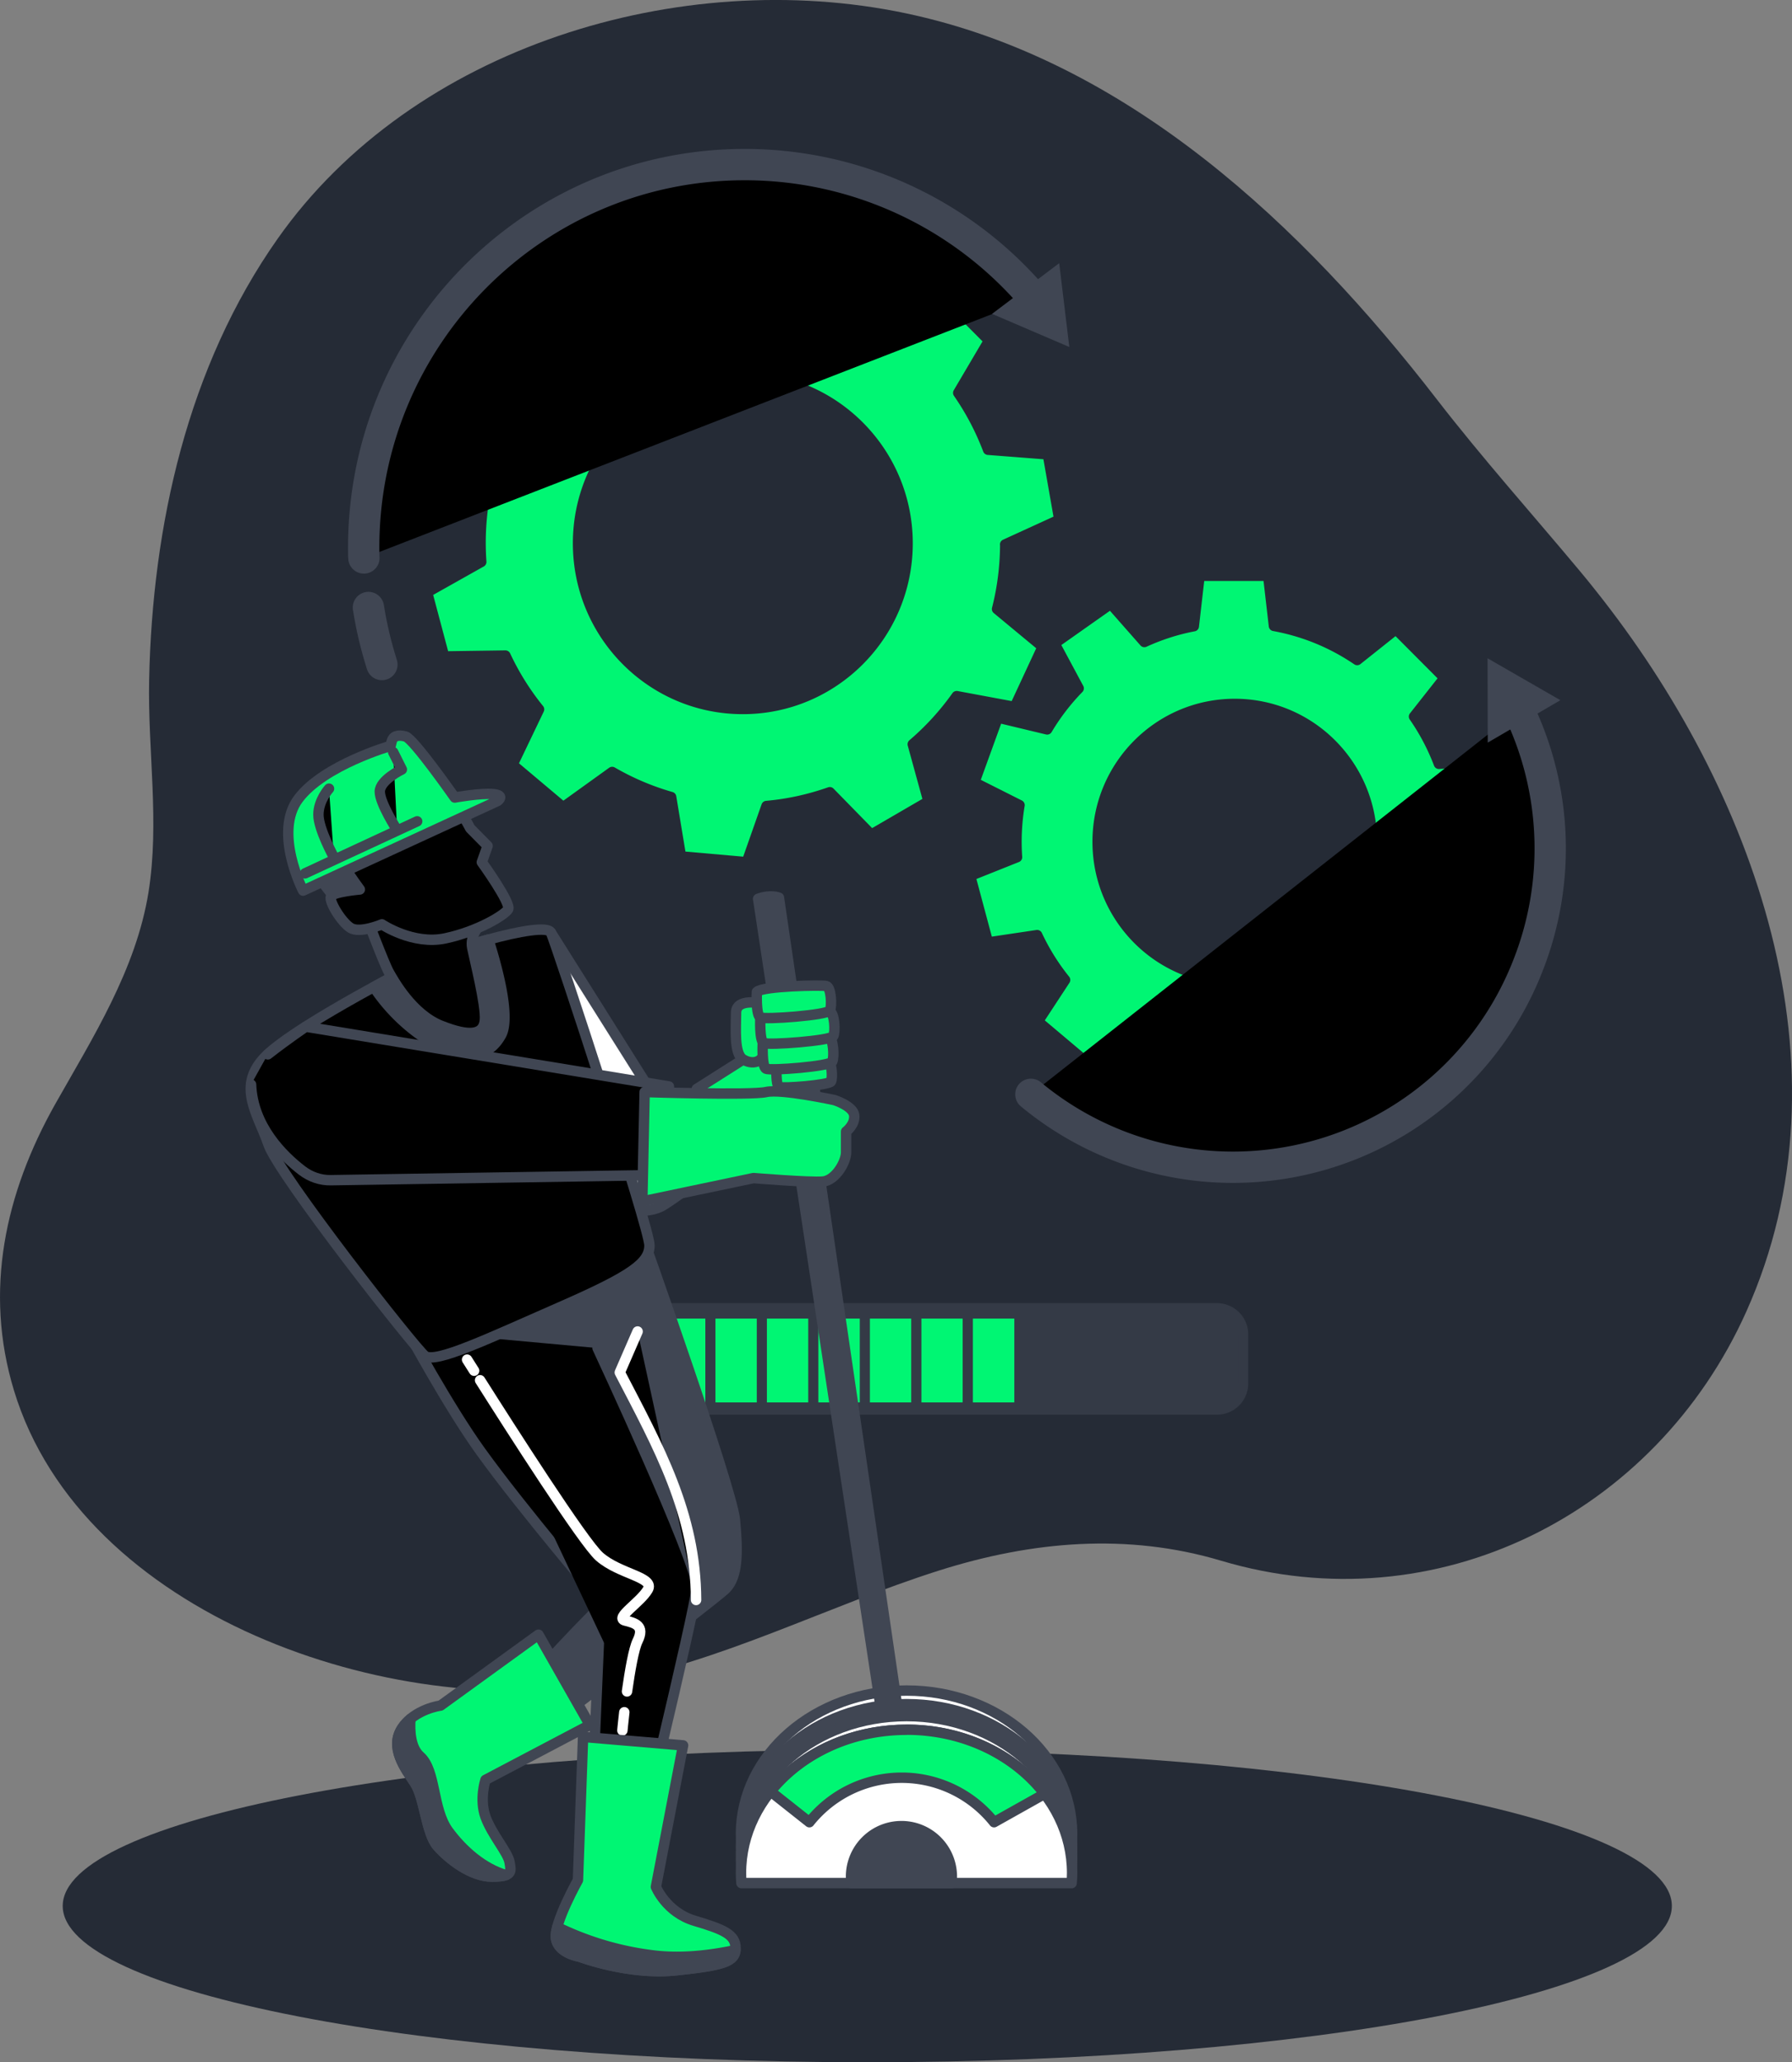 <svg xmlns="http://www.w3.org/2000/svg"  viewBox="0 0 186 214"><rect x="0" y="0" width="186" height="214" fill="#808080" stroke="none"/><path fill="#252B36" d="M164 59.28c-4.95-5.93-10.14-11.73-14.88-17.86C135.25 23.47 117 6.2 93.97 1.37c-23.32-4.9-51.08 3.42-65.15 23.4-9.35 13.27-13.01 29.77-13.34 45.8-.15 7.34 1.1 14.75-.07 22.04-1.3 8.02-5.77 15.05-9.7 22-5.17 9.2-7.41 19.32-4.26 29.68 7.11 23.42 39.24 34.3 61.31 30.38 12.04-2.14 23.06-8 34.72-11.7 9.61-3.04 19.5-3.93 29.28-1.01 22.26 6.64 45.06-4.8 54.5-25.86 11.38-25.4.73-54.25-15.58-74.75-.55-.7-1.11-1.39-1.68-2.07ZM90.02 214c46.12 0 83.51-7.26 83.51-16.22 0-8.95-37.39-16.21-83.51-16.21-46.12 0-83.51 7.26-83.51 16.21C6.5 206.74 43.9 214 90.02 214Z"/><path fill="#343A46" stroke="#343A46" stroke-miterlimit="10" d="M63.57 146.3h62.76c1.5 0 2.73-1.22 2.73-2.74v-5.09a2.74 2.74 0 0 0-2.73-2.74H63.57a2.74 2.74 0 0 0-2.73 2.74v5.1a2.74 2.74 0 0 0 2.73 2.74Z"/><path fill="#00F673" d="M67.86 136.83h-4.29v8.7h4.3v-8.7Zm5.34 0h-4.28v8.7h4.29v-8.7Zm5.35 0h-4.29v8.7h4.29v-8.7Zm5.34 0H79.6v8.7h4.29v-8.7Zm5.35 0h-4.3v8.7h4.3v-8.7Zm5.34 0h-4.29v8.7h4.29v-8.7Zm5.34 0h-4.28v8.7h4.28v-8.7Zm5.35 0h-4.29v8.7h4.3v-8.7Z"/><path fill="#00F673" stroke="#252B36" stroke-linecap="round" stroke-linejoin="round" stroke-miterlimit="10" stroke-width="1.08" d="m104.33 56.5 5.62-2.57-1.19-6.78-6.2-.48a27.3 27.3 0 0 0-3.1-5.9l3.2-5.43-4.85-4.87-5.44 3.25A27 27 0 0 0 82 29.46l-1.58-6.24h-6.85L72 29.5a26.96 26.96 0 0 0-6.16 1.97l-4.9-4.26-5.61 3.94 2.31 6.1a27.43 27.43 0 0 0-3.93 5.12l-6.45-.66-2.34 6.46 5.33 3.64a27.63 27.63 0 0 0-.3 6.5l-5.62 3.16 1.77 6.65 6.36-.09a26.97 26.97 0 0 0 3.49 5.58l-2.75 5.74 5.25 4.42 5.09-3.66a27 27 0 0 0 6.12 2.6l1.02 6.16 6.83.6 2.05-5.83c2.29-.2 4.49-.7 6.57-1.43l4.3 4.4 5.94-3.45-1.63-5.93a27.45 27.45 0 0 0 4.56-4.99l6.02 1.12 2.9-6.24-4.73-3.92c.55-2.14.84-4.39.85-6.7Zm-10.13-.12c0 9.5-7.66 17.19-17.1 17.19-9.45 0-17.1-7.7-17.1-17.19 0-9.49 7.65-17.18 17.1-17.18 9.44 0 17.1 7.7 17.1 17.18Z"/><path stroke="#404653" stroke-linecap="round" stroke-linejoin="round" stroke-miterlimit="10" stroke-width="3.25" d="M38.24 63.04c.32 2.03.79 4 1.4 5.92"/><path stroke="#404653" stroke-linecap="round" stroke-linejoin="round" stroke-width="3.25" d="M107.29 30.92a39.38 39.38 0 0 0-30-13.84c-21.83 0-39.54 17.79-39.54 39.73 0 .37 0 .73.02 1.09"/><path fill="#404653" d="m109.94 27.31 1.05 8.7-8.02-3.44 6.97-5.26Z"/><path fill="#00F673" stroke="#252B36" stroke-linecap="round" stroke-linejoin="round" stroke-miterlimit="10" stroke-width="1.08" d="m150.82 87.45 4.8-1.44-1.24-7.05-5.03.3a22.73 22.73 0 0 0-2.58-4.9l3.16-4.01-5.04-5.06-4.02 3.2a22.47 22.47 0 0 0-8.64-3.54l-.6-5.2h-7.12l-.6 5.23c-1.8.34-3.51.9-5.13 1.64l-3.49-3.96-5.83 4.11 2.5 4.66a22.83 22.83 0 0 0-3.27 4.26l-5.12-1.23-2.44 6.73 4.69 2.36a23 23 0 0 0-.26 5.4l-4.86 1.94 1.85 6.91 5.1-.76a22.87 22.87 0 0 0 2.9 4.65l-2.82 4.3 5.46 4.6 3.68-3.5c1.59.92 3.3 1.65 5.1 2.16l.14 5.07 7.1.62 1-4.92a22.5 22.5 0 0 0 5.46-1.18l2.96 4.01 6.17-3.58-1.97-4.57a22.87 22.87 0 0 0 3.8-4.16l4.7 1.58 3.02-6.49-4.24-2.61c.46-1.78.7-3.65.71-5.57Zm-8.43-.1c0 7.9-6.37 14.3-14.23 14.3s-14.23-6.4-14.23-14.3 6.37-14.3 14.23-14.3 14.23 6.4 14.23 14.3Z"/><path stroke="#404653" stroke-linecap="round" stroke-linejoin="round" stroke-width="3.25" d="M157.64 73.7a33.14 33.14 0 0 1 .9 26.63A32.86 32.86 0 0 1 107 113.56"/><path fill="#404653" d="m154.42 77.07-.02-8.76 7.56 4.35-7.54 4.4Z"/><g stroke="#404653" stroke-linecap="round" stroke-linejoin="round" stroke-miterlimit="10" stroke-width="1.08"><path fill="#fff" d="M111.23 191.34c.03-.34.05-.68.05-1.03 0-8.22-7.7-14.88-17.18-14.88-9.5 0-17.19 6.66-17.19 14.88 0 .35.02.7.05 1.03h34.27Z"/><path fill="#404653" d="M111.23 192.76c.03-.34.05-.69.05-1.04 0-8.21-7.7-14.88-17.18-14.88-9.5 0-17.19 6.67-17.19 14.88 0 .35.02.7.05 1.04h34.27Z"/></g><g stroke="#404653" stroke-linecap="round" stroke-linejoin="round" stroke-miterlimit="10" stroke-width="1.08"><path fill="#fff" d="M57.18 96.77 69 115.54l12.98-7.32.8 6.37s-12.52 9.86-14.26 10.66c-1.74.8-4.9.32-5.7-.64-.8-.95-7.44-24.66-7.44-24.66s-1.15-4.45 1.8-3.18Z"/><path fill="#00F673" d="M81.35 107.27 72.32 113l4.8 9.39 7.55-8.28-.79-8.75-2.53 1.9Z"/></g><path fill="#404653" stroke="#404653" stroke-linecap="round" stroke-linejoin="round" stroke-miterlimit="10" stroke-width="1.08" d="m44.1 140.7 22.05 22.26s-5.55 5.26-9.5 9.71c-3.96 4.46-10.46 10.19-10.46 10.19l2.22 2.7s25.65-19.41 26.92-20.69c1.27-1.27 1.27-3.82.95-7.16-.32-3.34-9.66-29.6-9.66-29.6L44.1 140.7Z"/><g stroke="#404653" stroke-linecap="round" stroke-linejoin="round" stroke-miterlimit="10" stroke-width="1.08"><path fill="#00F673" d="m55.89 169.63 5.33 9.37-10.83 5.7s-.66 2 0 3.84c.67 1.85 2.33 3.69 2.5 4.7.17 1 .33 1.5-1.83 1.5-2.17 0-4.5-1.84-5.67-3.18-1.16-1.34-1.33-5.02-2.33-6.53-1-1.5-2.66-3.68-1.33-5.7 1.33-2 4-2.34 4-2.34l10.16-7.36Z"/><path fill="#404653" d="M52.51 194.58c-2.36-.68-4.51-2.56-6-4.6-1.66-2.3-1.24-6.26-2.9-7.72-1.02-.9-1.1-2.66-1.01-3.89-.32.27-.62.59-.87.97-1.33 2 .33 4.18 1.33 5.69 1 1.5 1.17 5.19 2.33 6.53 1.17 1.34 3.5 3.18 5.67 3.18.7 0 1.16-.06 1.45-.16Z"/></g><path fill="#404653" d="M42.29 138.09s4.27 7.9 7.6 12.52c4.43 6.15 12.45 15.54 12.45 15.54l-1.26 29.75 3.96.48s7.12-29.28 7.28-31.66c.16-2.4-10.3-24.83-10.3-24.83"/><path stroke="#404653" stroke-linecap="round" stroke-linejoin="round" stroke-miterlimit="10" stroke-width="1.08" d="M42.29 138.09s4.27 7.9 7.6 12.52c4.43 6.15 12.45 15.54 12.45 15.54l-1.26 29.75 3.96.48s7.12-29.28 7.28-31.66c.16-2.4-10.3-24.83-10.3-24.83"/><path stroke="#fff" stroke-linecap="round" stroke-linejoin="round" stroke-miterlimit="10" stroke-width="1.08" d="M72.25 166.03c-.04-8.97-3.9-15.87-7.92-23.61l1.85-4.25m-1.38 39.51c-.13 1.11-.2 1.89-.2 1.89m-14.77-36.34c3.13 4.94 10.72 16.83 12.39 18.3 2.1 1.85 5.8 2.12 5.01 3.44-.79 1.33-3.43 2.92-2.37 3.19 1.05.26 2.1.53 1.32 2.12-.4.8-.8 3.12-1.1 5.24m-16.6-34.43.73 1.15"/><g stroke="#404653" stroke-linecap="round" stroke-linejoin="round" stroke-miterlimit="10" stroke-width="1.08"><path fill="#00F673" d="m60.52 180.24 10.38.88-2.82 14.68s1.06 2.65 4.05 3.53c2.99.89 4.22 1.42 4.22 2.83 0 1.42-1.23 1.77-6.16 2.3-4.92.53-10.03-1.41-10.03-1.41s-2.28-.36-2.46-1.95c-.18-1.59 2.29-6 2.29-6l.53-14.86Z"/><path fill="#404653" d="M70.2 204.46c4.68-.5 6.02-.85 6.14-2.1-2.46.53-5.6.94-8.66.54a31.23 31.23 0 0 1-9.84-2.93c-.11.44-.17.84-.14 1.13.18 1.6 2.46 1.95 2.46 1.95s5.1 1.94 10.03 1.41Z"/></g><path fill="#fff" d="M42.16 100.63s-12.02 6.16-14.78 9.18c-2.77 3.02-.6 5.8.48 8.94 1.08 3.14 15.16 21.1 16.24 21.95 1.08.84 6.6-1.81 14.06-5.07 7.45-3.26 9.25-4.6 9.25-6.4 0-1.81-9.63-31.13-10.23-32.46-.6-1.33-11.9 2.05-15.02 3.86Z"/><mask id="a" width="42" height="45" x="26" y="96" maskUnits="userSpaceOnUse" style="mask-type:luminance"><path fill="#fff" d="M42.16 100.63s-12.02 6.16-14.78 9.18c-2.77 3.02-.6 5.8.48 8.94 1.08 3.14 15.16 21.1 16.24 21.95 1.08.84 6.6-1.81 14.06-5.07 7.45-3.26 9.25-4.6 9.25-6.4 0-1.81-9.63-31.13-10.23-32.46-.6-1.33-11.9 2.05-15.02 3.86Z"/></mask><g mask="url(#a)"><path fill="#00F673" d="m38.85 124.63 8.06.32-10.8-2.1s-7.57-3.4-7.57-7.45c0-4.05 4.68-5.5 4.68-5.5l11.43-3.08.8-7.13a49 49 0 0 0-1.42.05c-.76.32-1.4.63-1.87.9 0 0-12.02 6.15-14.78 9.17-2.77 3.02-.6 5.8.48 8.94 1.08 3.14 15.16 21.1 16.24 21.95 1.08.85 6.6-1.81 14.06-5.07l.24-.1c-2.15.43-9.01 2.12-11.17.26-2.25-1.94-6.93-6.8-6.93-6.8l17.4.17-18.85-4.53Z"/></g><path stroke="#404653" stroke-linecap="round" stroke-linejoin="round" stroke-miterlimit="10" stroke-width="1.08" d="M42.16 100.63s-12.02 6.16-14.78 9.18c-2.77 3.02-.6 5.8.48 8.94 1.08 3.14 15.16 21.1 16.24 21.95 1.08.84 6.6-1.81 14.06-5.07 7.45-3.26 9.25-4.6 9.25-6.4 0-1.81-9.63-31.13-10.23-32.46-.6-1.33-11.9 2.05-15.02 3.86Z"/><path fill="#404653" stroke="#404653" stroke-linecap="round" stroke-linejoin="round" stroke-miterlimit="10" stroke-width="1.08" d="M38.8 102.42a19.2 19.2 0 0 0 5.52 5.46c3.85 2.41 6.37 1.93 7.7-.48 1.07-1.98-.66-7.83-1.33-9.9-3.3.9-6.96 2.22-8.53 3.13 0 0-1.4.72-3.36 1.79Z"/><path fill="#fff" d="M49.73 96.05s-.96 1.08-.72 2.29c.24 1.2 1.44 5.92 1.32 7.49-.12 1.57-1.56 1.8-4.57.6-3-1.2-4.92-4.7-5.4-5.55-.48-.85-2.4-5.92-2.4-5.92l1.32-.85s1.32 2.06 4.56 2.06c3.25 0 5.53-1.7 5.89-.97.36.73 0 .85 0 .85Z"/><path stroke="#404653" stroke-linecap="round" stroke-linejoin="round" stroke-miterlimit="10" stroke-width="1.08" d="M49.73 96.05s-.96 1.08-.72 2.29c.24 1.2 1.44 5.92 1.32 7.49-.12 1.57-1.56 1.8-4.57.6-3-1.2-4.92-4.7-5.4-5.55-.48-.85-2.4-5.92-2.4-5.92l1.32-.85s1.32 2.06 4.56 2.06c3.25 0 5.53-1.7 5.89-.97.36.73 0 .85 0 .85Z"/><path fill="#404653" stroke="#404653" stroke-linecap="round" stroke-linejoin="round" stroke-miterlimit="10" stroke-width="1.08" d="m33.03 90.97 2.52 3.26 3.25-1.32-2.4-4.47-3.37 2.53Z"/><path fill="#fff" d="M37.35 92.3s-3.6-4.83-3.48-6.28c.12-1.45 7.63-6.93 9.68-6.57 2.04.36 5.26 6.51 5.26 6.51l1.8 1.82-.6 1.69s3.09 4.28 2.73 4.89c-.37.6-3.13 2.29-6.5 3.01-3.36.73-6.6-1.45-6.6-1.45s-2.29.97-3.25.37-2.28-2.78-2.04-3.26c.24-.49 3-.73 3-.73Z"/><path stroke="#404653" stroke-linecap="round" stroke-linejoin="round" stroke-miterlimit="10" stroke-width="1.08" d="M37.35 92.3s-3.6-4.83-3.48-6.28c.12-1.45 7.63-6.93 9.68-6.57 2.04.36 5.26 6.51 5.26 6.51l1.8 1.82-.6 1.69s3.09 4.28 2.73 4.89c-.37.6-3.13 2.29-6.5 3.01-3.36.73-6.6-1.45-6.6-1.45s-2.29.97-3.25.37-2.28-2.78-2.04-3.26c.24-.49 3-.73 3-.73Z"/><path fill="#404653" stroke="#404653" stroke-linecap="round" stroke-linejoin="round" stroke-miterlimit="10" stroke-width="1.08" d="m78.69 93.27 13.34 88.02 1.68-.24-12.86-87.9s-.84-.36-2.16.12Z"/><g fill="#00F673" stroke="#404653" stroke-linecap="round" stroke-linejoin="round" stroke-miterlimit="10" stroke-width="1.08"><path d="M79.05 104.13s-2.65-.6-2.65.97c0 1.57-.24 4.23.72 4.83.96.6 2.17.36 2.29-1.09.12-1.45 0-5.07-.36-4.7Zm1.55 6.57s-.1 1.9.26 2.1c.36.18 5.22-.2 5.4-.58.17-.37.09-1.9-.27-1.98-.36-.1-4.95 0-5.4.47Z"/><path d="M79.17 108.24s-.12 2.42.34 2.66c.46.24 6.64-.25 6.87-.73.23-.48.12-2.41-.34-2.53-.46-.12-6.3 0-6.87.6Z"/><path d="M78.92 105.58s-.12 2.42.36 2.66c.48.24 6.97-.24 7.21-.72.24-.49.12-2.42-.36-2.54-.48-.12-6.6 0-7.2.6Z"/><path d="M78.56 102.93s-.12 2.41.36 2.65c.49.25 6.97-.24 7.21-.72.25-.48.13-2.42-.36-2.54-.48-.12-6.6 0-7.2.6Z"/></g><path fill="#fff" d="M26.24 114.11c.17 3.65 3.3 6.24 5.25 7.5.9.58 1.93.88 3 .86l34.95-.46v-7.73l-37.73-5.31s-3 .11-3.8 2.38"/><mask id="b" width="44" height="15" x="26" y="108" maskUnits="userSpaceOnUse" style="mask-type:luminance"><path fill="#fff" d="M26.24 114.11c.17 3.65 3.3 6.24 5.25 7.5.9.58 1.93.88 3 .86l34.95-.46v-7.73l-37.73-5.31s-3 .11-3.8 2.38"/></mask><g mask="url(#b)"><path fill="#00F673" d="M31.7 108.97s-3 .11-3.8 2.38l-1.66 2.76c.17 3.65 3.3 6.24 5.25 7.5.9.58 1.93.88 3 .86l34.95-.46v-5.87l-1.9-2.13-.8-.1-1.79 6.18s-20.94-.48-27.22-1.62c-6.28-1.13-8.22-2.42-8.38-5.34a4.52 4.52 0 0 1 2.36-4.16Z"/></g><path stroke="#404653" stroke-linecap="round" stroke-linejoin="round" stroke-miterlimit="10" stroke-width="1.08" d="M26.06 112.54c.16 4.33 3.31 7.4 5.27 8.91.9.69 1.94 1.04 3 1.02l35.1-.55v-9.18l-37.69-6.2s-1.75 1.17-3.94 2.87"/><path fill="#00F673" stroke="#404653" stroke-linecap="round" stroke-linejoin="round" stroke-miterlimit="10" stroke-width="1.08" d="m66.91 113.32-.24 11.35 11.54-2.42s5.89.48 7.2.36c1.33-.12 2.41-2.05 2.41-3.02v-2.17s.96-.72.84-1.69c-.12-.96-2.04-1.57-2.04-1.57s-5.53-1.2-7.1-.84c-1.55.36-12.6 0-12.6 0Z"/><g stroke="#404653" stroke-linecap="round" stroke-linejoin="round" stroke-miterlimit="10" stroke-width="1.08"><path fill="#00F673" d="m31.46 92.42 20.19-9.3s.84-.6-.48-.72c-1.32-.12-3.97.36-3.97.36s-4.26-6.09-5.1-6.33c-.84-.24-1.32 0-1.44.49l-.12.48s-6.92 1.98-9.56 5.48c-2.64 3.5.48 9.54.48 9.54Z"/><path d="m40.81 78.05.9 1.8s-2.29 1.1-2.29 2.3c0 1.2 1.8 3.99 1.8 3.99m-7.07-4.3s-1.1 1.2-1.1 2.7c0 1.5 1.6 4.4 1.6 4.4m-2.99 1.69 11.64-5.4"/></g><g stroke="#404653" stroke-linecap="round" stroke-linejoin="round" stroke-miterlimit="10" stroke-width="1.08"><path fill="#fff" d="M111.23 194c.03-.35.05-.7.05-1.04 0-8.22-7.7-14.88-17.18-14.88-9.5 0-17.19 6.66-17.19 14.88 0 .35.02.7.05 1.03h34.27Z"/><path fill="#fff" d="M111.23 195.4c.03-.33.05-.68.05-1.03 0-8.21-7.7-14.87-17.18-14.87-9.5 0-17.19 6.66-17.19 14.88 0 .34.02.69.05 1.03h34.27Z"/><path fill="#00F673" d="M94.1 179.5c-5.85 0-11.01 2.53-14.12 6.4l4.03 3.19a12.26 12.26 0 0 1 19.17 0l5.24-2.94c-3.08-4.01-8.34-6.66-14.32-6.66Z"/><path fill="#404653" d="M98.79 194.97a5.23 5.23 0 1 0-10.41.44h10.39l.02-.44Z"/></g></svg>